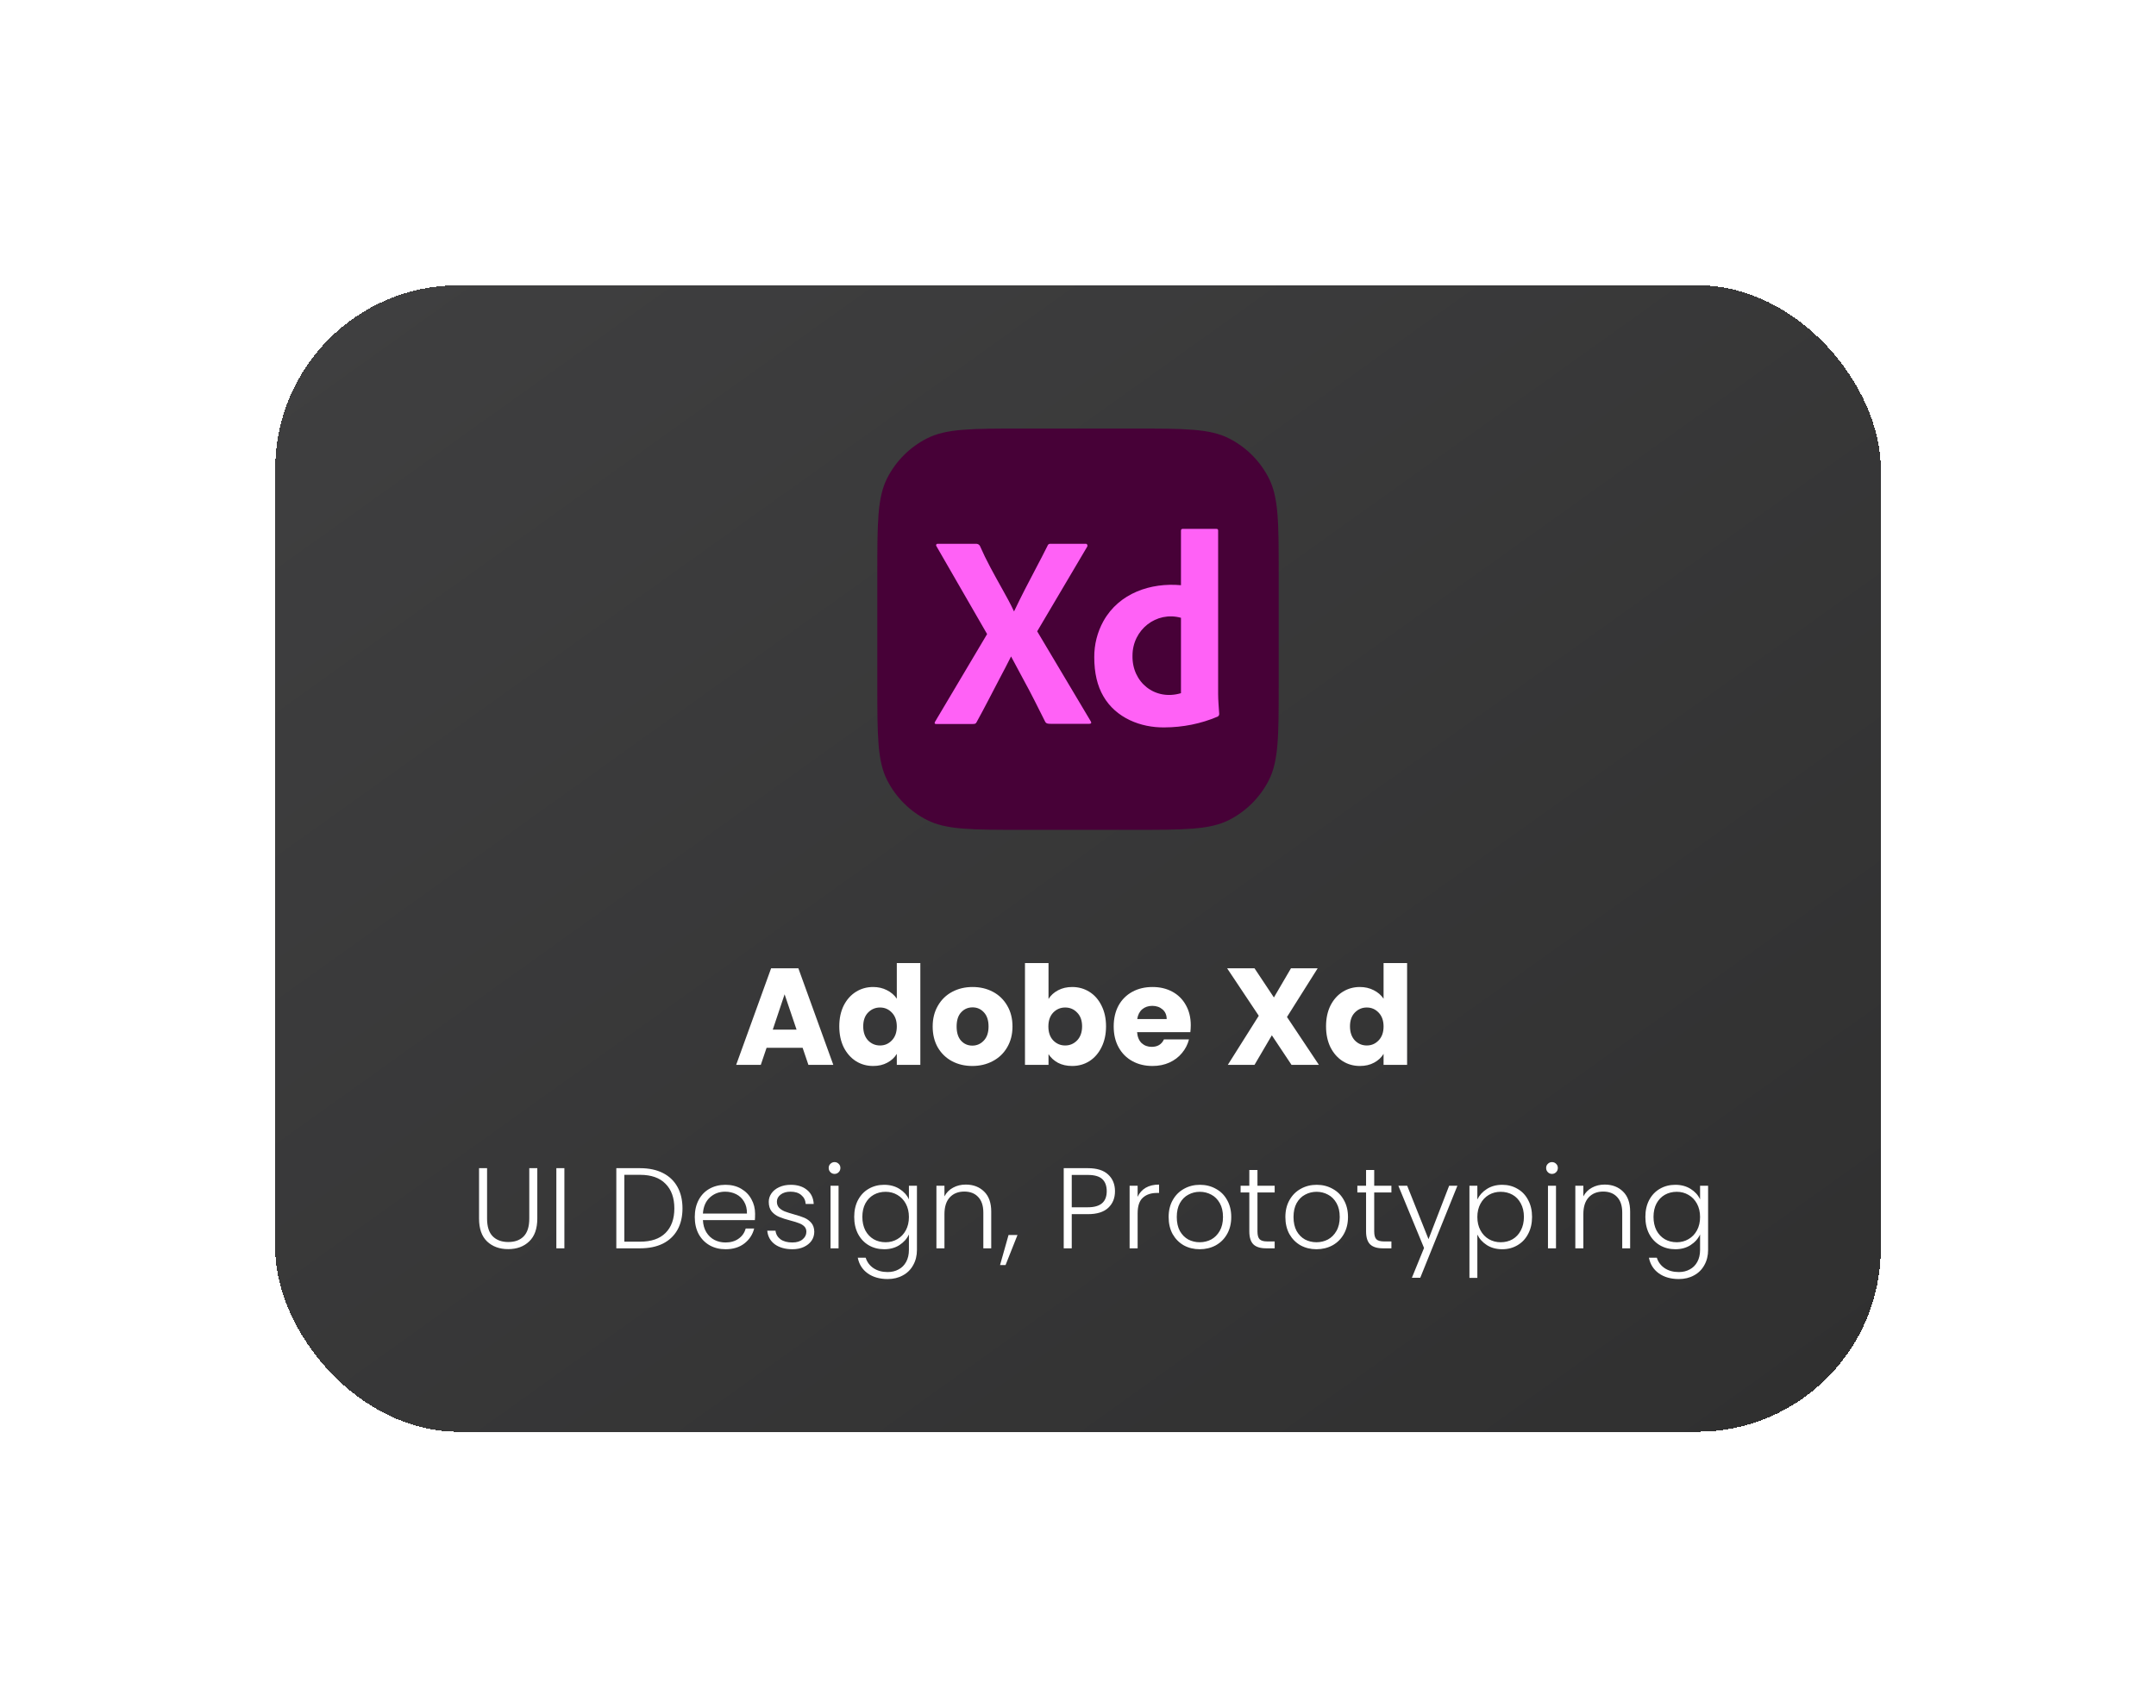<svg width="188" height="149" viewBox="0 0 188 149" fill="none" xmlns="http://www.w3.org/2000/svg">
<g filter="url(#filter0_d_4437_5861)">
<rect x="28" y="16.878" width="140" height="100" rx="16" fill="url(#paint0_linear_4437_5861)" shape-rendering="crispEdges"/>
<path d="M80.5 42.045C80.5 37.611 80.5 35.395 81.363 33.701C82.122 32.211 83.333 31 84.823 30.241C86.516 29.378 88.733 29.378 93.167 29.378H102.833C107.267 29.378 109.484 29.378 111.177 30.241C112.667 31 113.878 32.211 114.637 33.701C115.5 35.395 115.5 37.611 115.5 42.045V51.712C115.5 56.145 115.5 58.362 114.637 60.056C113.878 61.545 112.667 62.757 111.177 63.516C109.484 64.378 107.267 64.378 102.833 64.378H93.167C88.733 64.378 86.516 64.378 84.823 63.516C83.333 62.757 82.122 61.545 81.363 60.056C80.5 58.362 80.5 56.145 80.5 51.712V42.045Z" fill="#470137"/>
<path d="M98.808 39.671L94.441 47.064L99.113 54.914C99.21 55.092 99.113 55.131 98.972 55.131H95.638C95.404 55.131 95.239 55.123 95.145 54.962C94.832 54.336 94.519 53.714 94.206 53.096C93.893 52.478 93.56 51.848 93.208 51.206C92.856 50.564 92.508 49.913 92.163 49.255C91.85 49.897 91.502 50.539 91.166 51.181C90.829 51.824 90.496 52.462 90.168 53.096C89.839 53.73 89.502 54.361 89.158 54.986C89.096 55.131 88.986 55.146 88.829 55.146H85.613C85.486 55.146 85.471 55.051 85.542 54.938L90.074 47.304L85.66 39.647C85.58 39.537 85.649 39.421 85.777 39.43H89.088C89.231 39.422 89.358 39.476 89.44 39.598C89.722 40.241 90.035 40.883 90.379 41.525C90.723 42.167 91.072 42.801 91.424 43.427C91.776 44.053 92.124 44.688 92.422 45.33C92.735 44.672 93.052 44.029 93.373 43.403C93.693 42.777 94.022 42.147 94.359 41.513C94.695 40.879 95.02 40.249 95.333 39.623C95.375 39.485 95.474 39.416 95.615 39.43H98.691C98.808 39.43 98.857 39.59 98.808 39.671Z" fill="#FF61F6"/>
<path d="M105.546 55.444C103.476 55.476 101.307 54.624 100.217 52.735C99.684 51.828 99.418 50.692 99.418 49.327C99.409 48.222 99.685 47.134 100.217 46.173C101.589 43.72 104.353 42.801 106.979 43.042V38.298C106.979 38.186 107.026 38.13 107.12 38.13H110.078C110.159 38.118 110.23 38.191 110.219 38.274V52.506C110.219 53.093 110.277 53.678 110.313 54.264C110.318 54.364 110.261 54.463 110.172 54.505C108.71 55.13 107.129 55.437 105.546 55.444ZM106.979 52.458V45.884C104.834 45.288 102.752 46.921 102.752 49.183C102.701 51.521 104.717 53.136 106.979 52.458Z" fill="#FF61F6"/>
<path d="M73.988 83.39H70.844L70.34 84.878H68.192L71.24 76.454H73.616L76.664 84.878H74.492L73.988 83.39ZM73.46 81.806L72.416 78.722L71.384 81.806H73.46ZM77.184 81.518C77.184 80.83 77.312 80.226 77.568 79.706C77.832 79.186 78.188 78.786 78.636 78.506C79.084 78.226 79.584 78.086 80.136 78.086C80.576 78.086 80.976 78.178 81.336 78.362C81.704 78.546 81.992 78.794 82.2 79.106V75.998H84.252V84.878H82.2V83.918C82.008 84.238 81.732 84.494 81.372 84.686C81.02 84.878 80.608 84.974 80.136 84.974C79.584 84.974 79.084 84.834 78.636 84.554C78.188 84.266 77.832 83.862 77.568 83.342C77.312 82.814 77.184 82.206 77.184 81.518ZM82.2 81.53C82.2 81.018 82.056 80.614 81.768 80.318C81.488 80.022 81.144 79.874 80.736 79.874C80.328 79.874 79.98 80.022 79.692 80.318C79.412 80.606 79.272 81.006 79.272 81.518C79.272 82.03 79.412 82.438 79.692 82.742C79.98 83.038 80.328 83.186 80.736 83.186C81.144 83.186 81.488 83.038 81.768 82.742C82.056 82.446 82.2 82.042 82.2 81.53ZM88.784 84.974C88.128 84.974 87.536 84.834 87.008 84.554C86.488 84.274 86.076 83.874 85.772 83.354C85.476 82.834 85.328 82.226 85.328 81.53C85.328 80.842 85.48 80.238 85.784 79.718C86.088 79.19 86.504 78.786 87.032 78.506C87.56 78.226 88.152 78.086 88.808 78.086C89.464 78.086 90.056 78.226 90.584 78.506C91.112 78.786 91.528 79.19 91.832 79.718C92.136 80.238 92.288 80.842 92.288 81.53C92.288 82.218 92.132 82.826 91.82 83.354C91.516 83.874 91.096 84.274 90.56 84.554C90.032 84.834 89.44 84.974 88.784 84.974ZM88.784 83.198C89.176 83.198 89.508 83.054 89.78 82.766C90.06 82.478 90.2 82.066 90.2 81.53C90.2 80.994 90.064 80.582 89.792 80.294C89.528 80.006 89.2 79.862 88.808 79.862C88.408 79.862 88.076 80.006 87.812 80.294C87.548 80.574 87.416 80.986 87.416 81.53C87.416 82.066 87.544 82.478 87.8 82.766C88.064 83.054 88.392 83.198 88.784 83.198ZM95.429 79.13C95.621 78.818 95.897 78.566 96.257 78.374C96.617 78.182 97.029 78.086 97.493 78.086C98.045 78.086 98.545 78.226 98.993 78.506C99.441 78.786 99.793 79.186 100.049 79.706C100.313 80.226 100.445 80.83 100.445 81.518C100.445 82.206 100.313 82.814 100.049 83.342C99.793 83.862 99.441 84.266 98.993 84.554C98.545 84.834 98.045 84.974 97.493 84.974C97.021 84.974 96.609 84.882 96.257 84.698C95.905 84.506 95.629 84.254 95.429 83.942V84.878H93.377V75.998H95.429V79.13ZM98.357 81.518C98.357 81.006 98.213 80.606 97.925 80.318C97.645 80.022 97.297 79.874 96.881 79.874C96.473 79.874 96.125 80.022 95.837 80.318C95.557 80.614 95.417 81.018 95.417 81.53C95.417 82.042 95.557 82.446 95.837 82.742C96.125 83.038 96.473 83.186 96.881 83.186C97.289 83.186 97.637 83.038 97.925 82.742C98.213 82.438 98.357 82.03 98.357 81.518ZM107.833 81.422C107.833 81.614 107.821 81.814 107.797 82.022H103.153C103.185 82.438 103.317 82.758 103.549 82.982C103.789 83.198 104.081 83.306 104.425 83.306C104.937 83.306 105.293 83.09 105.493 82.658H107.677C107.565 83.098 107.361 83.494 107.065 83.846C106.777 84.198 106.413 84.474 105.973 84.674C105.533 84.874 105.041 84.974 104.497 84.974C103.841 84.974 103.257 84.834 102.745 84.554C102.233 84.274 101.833 83.874 101.545 83.354C101.257 82.834 101.113 82.226 101.113 81.53C101.113 80.834 101.253 80.226 101.533 79.706C101.821 79.186 102.221 78.786 102.733 78.506C103.245 78.226 103.833 78.086 104.497 78.086C105.145 78.086 105.721 78.222 106.225 78.494C106.729 78.766 107.121 79.154 107.401 79.658C107.689 80.162 107.833 80.75 107.833 81.422ZM105.733 80.882C105.733 80.53 105.613 80.25 105.373 80.042C105.133 79.834 104.833 79.73 104.473 79.73C104.129 79.73 103.837 79.83 103.597 80.03C103.365 80.23 103.221 80.514 103.165 80.882H105.733ZM116.619 84.878L114.903 82.298L113.391 84.878H111.063L113.763 80.594L111.003 76.454H113.391L115.083 78.998L116.571 76.454H118.899L116.223 80.702L119.007 84.878H116.619ZM119.629 81.518C119.629 80.83 119.757 80.226 120.013 79.706C120.277 79.186 120.633 78.786 121.081 78.506C121.529 78.226 122.029 78.086 122.581 78.086C123.021 78.086 123.421 78.178 123.781 78.362C124.149 78.546 124.437 78.794 124.645 79.106V75.998H126.697V84.878H124.645V83.918C124.453 84.238 124.177 84.494 123.817 84.686C123.465 84.878 123.053 84.974 122.581 84.974C122.029 84.974 121.529 84.834 121.081 84.554C120.633 84.266 120.277 83.862 120.013 83.342C119.757 82.814 119.629 82.206 119.629 81.518ZM124.645 81.53C124.645 81.018 124.501 80.614 124.213 80.318C123.933 80.022 123.589 79.874 123.181 79.874C122.773 79.874 122.425 80.022 122.137 80.318C121.857 80.606 121.717 81.006 121.717 81.518C121.717 82.03 121.857 82.438 122.137 82.742C122.425 83.038 122.773 83.186 123.181 83.186C123.589 83.186 123.933 83.038 124.213 82.742C124.501 82.446 124.645 82.042 124.645 81.53Z" fill="white"/>
<path d="M46.472 93.888V98.288C46.472 98.982 46.635 99.495 46.962 99.828C47.295 100.162 47.748 100.328 48.322 100.328C48.895 100.328 49.342 100.165 49.662 99.838C49.988 99.505 50.152 98.988 50.152 98.288V93.888H50.852V98.278C50.852 99.165 50.615 99.832 50.142 100.278C49.675 100.725 49.065 100.948 48.312 100.948C47.558 100.948 46.945 100.725 46.472 100.278C46.005 99.832 45.772 99.165 45.772 98.278V93.888H46.472ZM53.213 93.888V100.878H52.513V93.888H53.213ZM59.812 93.888C60.586 93.888 61.249 94.028 61.802 94.308C62.356 94.588 62.779 94.992 63.072 95.518C63.366 96.045 63.512 96.672 63.512 97.398C63.512 98.118 63.366 98.742 63.072 99.268C62.779 99.788 62.356 100.188 61.802 100.468C61.249 100.742 60.586 100.878 59.812 100.878H57.742V93.888H59.812ZM59.812 100.298C60.786 100.298 61.526 100.045 62.032 99.538C62.546 99.025 62.802 98.312 62.802 97.398C62.802 96.478 62.546 95.762 62.032 95.248C61.526 94.728 60.786 94.468 59.812 94.468H58.442V100.298H59.812ZM69.843 97.868C69.843 98.108 69.836 98.292 69.823 98.418H65.293C65.313 98.832 65.413 99.185 65.593 99.478C65.773 99.772 66.01 99.995 66.303 100.148C66.596 100.295 66.916 100.368 67.263 100.368C67.716 100.368 68.096 100.258 68.403 100.038C68.716 99.818 68.923 99.522 69.023 99.148H69.763C69.63 99.682 69.343 100.118 68.903 100.458C68.47 100.792 67.923 100.958 67.263 100.958C66.75 100.958 66.29 100.845 65.883 100.618C65.476 100.385 65.156 100.058 64.923 99.638C64.696 99.212 64.583 98.715 64.583 98.148C64.583 97.582 64.696 97.085 64.923 96.658C65.15 96.232 65.466 95.905 65.873 95.678C66.28 95.452 66.743 95.338 67.263 95.338C67.783 95.338 68.236 95.452 68.623 95.678C69.016 95.905 69.316 96.212 69.523 96.598C69.736 96.978 69.843 97.402 69.843 97.868ZM69.133 97.848C69.14 97.442 69.056 97.095 68.883 96.808C68.716 96.522 68.486 96.305 68.193 96.158C67.9 96.012 67.58 95.938 67.233 95.938C66.713 95.938 66.27 96.105 65.903 96.438C65.536 96.772 65.333 97.242 65.293 97.848H69.133ZM73.104 100.958C72.477 100.958 71.964 100.815 71.564 100.528C71.17 100.235 70.95 99.838 70.904 99.338H71.624C71.657 99.645 71.8 99.895 72.054 100.088C72.314 100.275 72.66 100.368 73.094 100.368C73.474 100.368 73.77 100.278 73.984 100.098C74.204 99.918 74.314 99.695 74.314 99.428C74.314 99.242 74.254 99.088 74.134 98.968C74.014 98.848 73.86 98.755 73.674 98.688C73.494 98.615 73.247 98.538 72.934 98.458C72.527 98.352 72.197 98.245 71.944 98.138C71.69 98.032 71.474 97.875 71.294 97.668C71.12 97.455 71.034 97.172 71.034 96.818C71.034 96.552 71.114 96.305 71.274 96.078C71.434 95.852 71.66 95.672 71.954 95.538C72.247 95.405 72.58 95.338 72.954 95.338C73.54 95.338 74.014 95.488 74.374 95.788C74.734 96.082 74.927 96.488 74.954 97.008H74.254C74.234 96.688 74.107 96.432 73.874 96.238C73.647 96.038 73.334 95.938 72.934 95.938C72.58 95.938 72.294 96.022 72.074 96.188C71.854 96.355 71.744 96.562 71.744 96.808C71.744 97.022 71.807 97.198 71.934 97.338C72.067 97.472 72.23 97.578 72.424 97.658C72.617 97.732 72.877 97.815 73.204 97.908C73.597 98.015 73.91 98.118 74.144 98.218C74.377 98.318 74.577 98.465 74.744 98.658C74.91 98.852 74.997 99.108 75.004 99.428C75.004 99.722 74.924 99.985 74.764 100.218C74.604 100.445 74.38 100.625 74.094 100.758C73.807 100.892 73.477 100.958 73.104 100.958ZM76.771 94.388C76.631 94.388 76.511 94.338 76.411 94.238C76.311 94.138 76.261 94.015 76.261 93.868C76.261 93.722 76.311 93.602 76.411 93.508C76.511 93.408 76.631 93.358 76.771 93.358C76.911 93.358 77.031 93.408 77.131 93.508C77.231 93.602 77.281 93.722 77.281 93.868C77.281 94.015 77.231 94.138 77.131 94.238C77.031 94.338 76.911 94.388 76.771 94.388ZM77.121 95.418V100.878H76.421V95.418H77.121ZM81.096 95.338C81.61 95.338 82.056 95.458 82.436 95.698C82.816 95.938 83.09 96.242 83.256 96.608V95.418H83.956V101.018C83.956 101.518 83.846 101.962 83.626 102.348C83.413 102.735 83.113 103.032 82.726 103.238C82.34 103.452 81.9 103.558 81.406 103.558C80.706 103.558 80.123 103.392 79.656 103.058C79.196 102.725 78.91 102.272 78.796 101.698H79.486C79.606 102.078 79.833 102.382 80.166 102.608C80.506 102.835 80.92 102.948 81.406 102.948C81.76 102.948 82.076 102.872 82.356 102.718C82.636 102.572 82.856 102.352 83.016 102.058C83.176 101.765 83.256 101.418 83.256 101.018V99.668C83.083 100.042 82.806 100.352 82.426 100.598C82.053 100.838 81.61 100.958 81.096 100.958C80.596 100.958 80.146 100.842 79.746 100.608C79.353 100.375 79.043 100.045 78.816 99.618C78.596 99.192 78.486 98.698 78.486 98.138C78.486 97.578 78.596 97.088 78.816 96.668C79.043 96.242 79.353 95.915 79.746 95.688C80.146 95.455 80.596 95.338 81.096 95.338ZM83.256 98.148C83.256 97.708 83.166 97.322 82.986 96.988C82.806 96.655 82.56 96.398 82.246 96.218C81.94 96.038 81.6 95.948 81.226 95.948C80.84 95.948 80.493 96.035 80.186 96.208C79.88 96.382 79.636 96.635 79.456 96.968C79.283 97.295 79.196 97.685 79.196 98.138C79.196 98.585 79.283 98.978 79.456 99.318C79.636 99.652 79.88 99.908 80.186 100.088C80.493 100.262 80.84 100.348 81.226 100.348C81.6 100.348 81.94 100.258 82.246 100.078C82.56 99.898 82.806 99.642 82.986 99.308C83.166 98.975 83.256 98.588 83.256 98.148ZM88.215 95.318C88.868 95.318 89.401 95.522 89.814 95.928C90.228 96.328 90.434 96.912 90.434 97.678V100.878H89.745V97.758C89.745 97.165 89.594 96.712 89.294 96.398C89.001 96.085 88.598 95.928 88.085 95.928C87.558 95.928 87.138 96.095 86.825 96.428C86.511 96.762 86.355 97.252 86.355 97.898V100.878H85.654V95.418H86.355V96.348C86.528 96.015 86.778 95.762 87.105 95.588C87.431 95.408 87.801 95.318 88.215 95.318ZM92.723 99.718L91.683 102.338H91.203L91.943 99.718H92.723ZM101.225 95.898C101.225 96.498 101.029 96.982 100.635 97.348C100.242 97.715 99.652 97.898 98.865 97.898H97.455V100.878H96.755V93.888H98.865C99.645 93.888 100.232 94.072 100.625 94.438C101.025 94.805 101.225 95.292 101.225 95.898ZM98.865 97.298C99.959 97.298 100.505 96.832 100.505 95.898C100.505 95.432 100.375 95.078 100.115 94.838C99.855 94.598 99.439 94.478 98.865 94.478H97.455V97.298H98.865ZM103.2 96.388C103.353 96.048 103.586 95.785 103.9 95.598C104.22 95.412 104.61 95.318 105.07 95.318V96.048H104.88C104.373 96.048 103.966 96.185 103.66 96.458C103.353 96.732 103.2 97.188 103.2 97.828V100.878H102.5V95.418H103.2V96.388ZM108.613 100.958C108.1 100.958 107.636 100.845 107.223 100.618C106.816 100.385 106.493 100.058 106.253 99.638C106.02 99.212 105.903 98.715 105.903 98.148C105.903 97.582 106.023 97.088 106.263 96.668C106.503 96.242 106.83 95.915 107.243 95.688C107.656 95.455 108.12 95.338 108.633 95.338C109.146 95.338 109.61 95.455 110.023 95.688C110.443 95.915 110.77 96.242 111.003 96.668C111.243 97.088 111.363 97.582 111.363 98.148C111.363 98.708 111.243 99.202 111.003 99.628C110.763 100.055 110.433 100.385 110.013 100.618C109.593 100.845 109.126 100.958 108.613 100.958ZM108.613 100.348C108.973 100.348 109.306 100.268 109.613 100.108C109.92 99.942 110.166 99.695 110.353 99.368C110.546 99.035 110.643 98.628 110.643 98.148C110.643 97.668 110.55 97.265 110.363 96.938C110.176 96.605 109.93 96.358 109.623 96.198C109.316 96.032 108.983 95.948 108.623 95.948C108.263 95.948 107.93 96.032 107.623 96.198C107.316 96.358 107.07 96.605 106.883 96.938C106.703 97.265 106.613 97.668 106.613 98.148C106.613 98.628 106.703 99.035 106.883 99.368C107.07 99.695 107.313 99.942 107.613 100.108C107.92 100.268 108.253 100.348 108.613 100.348ZM113.649 96.008V99.398C113.649 99.732 113.712 99.962 113.839 100.088C113.966 100.215 114.189 100.278 114.509 100.278H115.149V100.878H114.399C113.906 100.878 113.539 100.765 113.299 100.538C113.059 100.305 112.939 99.925 112.939 99.398V96.008H112.179V95.418H112.939V94.048H113.649V95.418H115.149V96.008H113.649ZM118.793 100.958C118.28 100.958 117.817 100.845 117.403 100.618C116.997 100.385 116.673 100.058 116.433 99.638C116.2 99.212 116.083 98.715 116.083 98.148C116.083 97.582 116.203 97.088 116.443 96.668C116.683 96.242 117.01 95.915 117.423 95.688C117.837 95.455 118.3 95.338 118.813 95.338C119.327 95.338 119.79 95.455 120.203 95.688C120.623 95.915 120.95 96.242 121.183 96.668C121.423 97.088 121.543 97.582 121.543 98.148C121.543 98.708 121.423 99.202 121.183 99.628C120.943 100.055 120.613 100.385 120.193 100.618C119.773 100.845 119.307 100.958 118.793 100.958ZM118.793 100.348C119.153 100.348 119.487 100.268 119.793 100.108C120.1 99.942 120.347 99.695 120.533 99.368C120.727 99.035 120.823 98.628 120.823 98.148C120.823 97.668 120.73 97.265 120.543 96.938C120.357 96.605 120.11 96.358 119.803 96.198C119.497 96.032 119.163 95.948 118.803 95.948C118.443 95.948 118.11 96.032 117.803 96.198C117.497 96.358 117.25 96.605 117.063 96.938C116.883 97.265 116.793 97.668 116.793 98.148C116.793 98.628 116.883 99.035 117.063 99.368C117.25 99.695 117.493 99.942 117.793 100.108C118.1 100.268 118.433 100.348 118.793 100.348ZM123.829 96.008V99.398C123.829 99.732 123.893 99.962 124.019 100.088C124.146 100.215 124.369 100.278 124.689 100.278H125.329V100.878H124.579C124.086 100.878 123.719 100.765 123.479 100.538C123.239 100.305 123.119 99.925 123.119 99.398V96.008H122.359V95.418H123.119V94.048H123.829V95.418H125.329V96.008H123.829ZM131.084 95.418L127.844 103.448H127.114L128.174 100.848L125.934 95.418H126.704L128.564 100.078L130.364 95.418H131.084ZM132.823 96.618C132.996 96.252 133.27 95.948 133.643 95.708C134.023 95.462 134.473 95.338 134.993 95.338C135.486 95.338 135.93 95.455 136.323 95.688C136.723 95.915 137.033 96.242 137.253 96.668C137.48 97.088 137.593 97.578 137.593 98.138C137.593 98.698 137.48 99.192 137.253 99.618C137.033 100.045 136.723 100.375 136.323 100.608C135.93 100.842 135.486 100.958 134.993 100.958C134.48 100.958 134.033 100.838 133.653 100.598C133.273 100.352 132.996 100.045 132.823 99.678V103.458H132.133V95.418H132.823V96.618ZM136.883 98.138C136.883 97.685 136.793 97.295 136.613 96.968C136.44 96.635 136.2 96.382 135.893 96.208C135.586 96.035 135.24 95.948 134.853 95.948C134.48 95.948 134.136 96.038 133.823 96.218C133.516 96.398 133.273 96.655 133.093 96.988C132.913 97.322 132.823 97.708 132.823 98.148C132.823 98.588 132.913 98.975 133.093 99.308C133.273 99.642 133.516 99.898 133.823 100.078C134.136 100.258 134.48 100.348 134.853 100.348C135.24 100.348 135.586 100.262 135.893 100.088C136.2 99.908 136.44 99.652 136.613 99.318C136.793 98.978 136.883 98.585 136.883 98.138ZM139.331 94.388C139.191 94.388 139.071 94.338 138.971 94.238C138.871 94.138 138.821 94.015 138.821 93.868C138.821 93.722 138.871 93.602 138.971 93.508C139.071 93.408 139.191 93.358 139.331 93.358C139.471 93.358 139.591 93.408 139.691 93.508C139.791 93.602 139.841 93.722 139.841 93.868C139.841 94.015 139.791 94.138 139.691 94.238C139.591 94.338 139.471 94.388 139.331 94.388ZM139.681 95.418V100.878H138.981V95.418H139.681ZM143.926 95.318C144.58 95.318 145.113 95.522 145.526 95.928C145.94 96.328 146.146 96.912 146.146 97.678V100.878H145.456V97.758C145.456 97.165 145.306 96.712 145.006 96.398C144.713 96.085 144.31 95.928 143.796 95.928C143.27 95.928 142.85 96.095 142.536 96.428C142.223 96.762 142.066 97.252 142.066 97.898V100.878H141.366V95.418H142.066V96.348C142.24 96.015 142.49 95.762 142.816 95.588C143.143 95.408 143.513 95.318 143.926 95.318ZM150.084 95.338C150.598 95.338 151.044 95.458 151.424 95.698C151.804 95.938 152.078 96.242 152.244 96.608V95.418H152.944V101.018C152.944 101.518 152.834 101.962 152.614 102.348C152.401 102.735 152.101 103.032 151.714 103.238C151.328 103.452 150.888 103.558 150.394 103.558C149.694 103.558 149.111 103.392 148.644 103.058C148.184 102.725 147.898 102.272 147.784 101.698H148.474C148.594 102.078 148.821 102.382 149.154 102.608C149.494 102.835 149.908 102.948 150.394 102.948C150.748 102.948 151.064 102.872 151.344 102.718C151.624 102.572 151.844 102.352 152.004 102.058C152.164 101.765 152.244 101.418 152.244 101.018V99.668C152.071 100.042 151.794 100.352 151.414 100.598C151.041 100.838 150.598 100.958 150.084 100.958C149.584 100.958 149.134 100.842 148.734 100.608C148.341 100.375 148.031 100.045 147.804 99.618C147.584 99.192 147.474 98.698 147.474 98.138C147.474 97.578 147.584 97.088 147.804 96.668C148.031 96.242 148.341 95.915 148.734 95.688C149.134 95.455 149.584 95.338 150.084 95.338ZM152.244 98.148C152.244 97.708 152.154 97.322 151.974 96.988C151.794 96.655 151.548 96.398 151.234 96.218C150.928 96.038 150.588 95.948 150.214 95.948C149.828 95.948 149.481 96.035 149.174 96.208C148.868 96.382 148.624 96.635 148.444 96.968C148.271 97.295 148.184 97.685 148.184 98.138C148.184 98.585 148.271 98.978 148.444 99.318C148.624 99.652 148.868 99.908 149.174 100.088C149.481 100.262 149.828 100.348 150.214 100.348C150.588 100.348 150.928 100.258 151.234 100.078C151.548 99.898 151.794 99.642 151.974 99.308C152.154 98.975 152.244 98.588 152.244 98.148Z" fill="white"/>
</g>
<defs>
<filter id="filter0_d_4437_5861" x="0" y="0.878" width="188" height="148" filterUnits="userSpaceOnUse" color-interpolation-filters="sRGB">
<feFlood flood-opacity="0" result="BackgroundImageFix"/>
<feColorMatrix in="SourceAlpha" type="matrix" values="0 0 0 0 0 0 0 0 0 0 0 0 0 0 0 0 0 0 127 0" result="hardAlpha"/>
<feOffset dx="-4" dy="8"/>
<feGaussianBlur stdDeviation="12"/>
<feComposite in2="hardAlpha" operator="out"/>
<feColorMatrix type="matrix" values="0 0 0 0 0 0 0 0 0 0 0 0 0 0 0 0 0 0 0.125 0"/>
<feBlend mode="normal" in2="BackgroundImageFix" result="effect1_dropShadow_4437_5861"/>
<feBlend mode="normal" in="SourceGraphic" in2="effect1_dropShadow_4437_5861" result="shape"/>
</filter>
<linearGradient id="paint0_linear_4437_5861" x1="28" y1="16.878" x2="122.595" y2="149.311" gradientUnits="userSpaceOnUse">
<stop offset="0.03" stop-color="#3F3F40"/>
<stop offset="0.97" stop-color="#303030"/>
</linearGradient>
</defs>
</svg>
